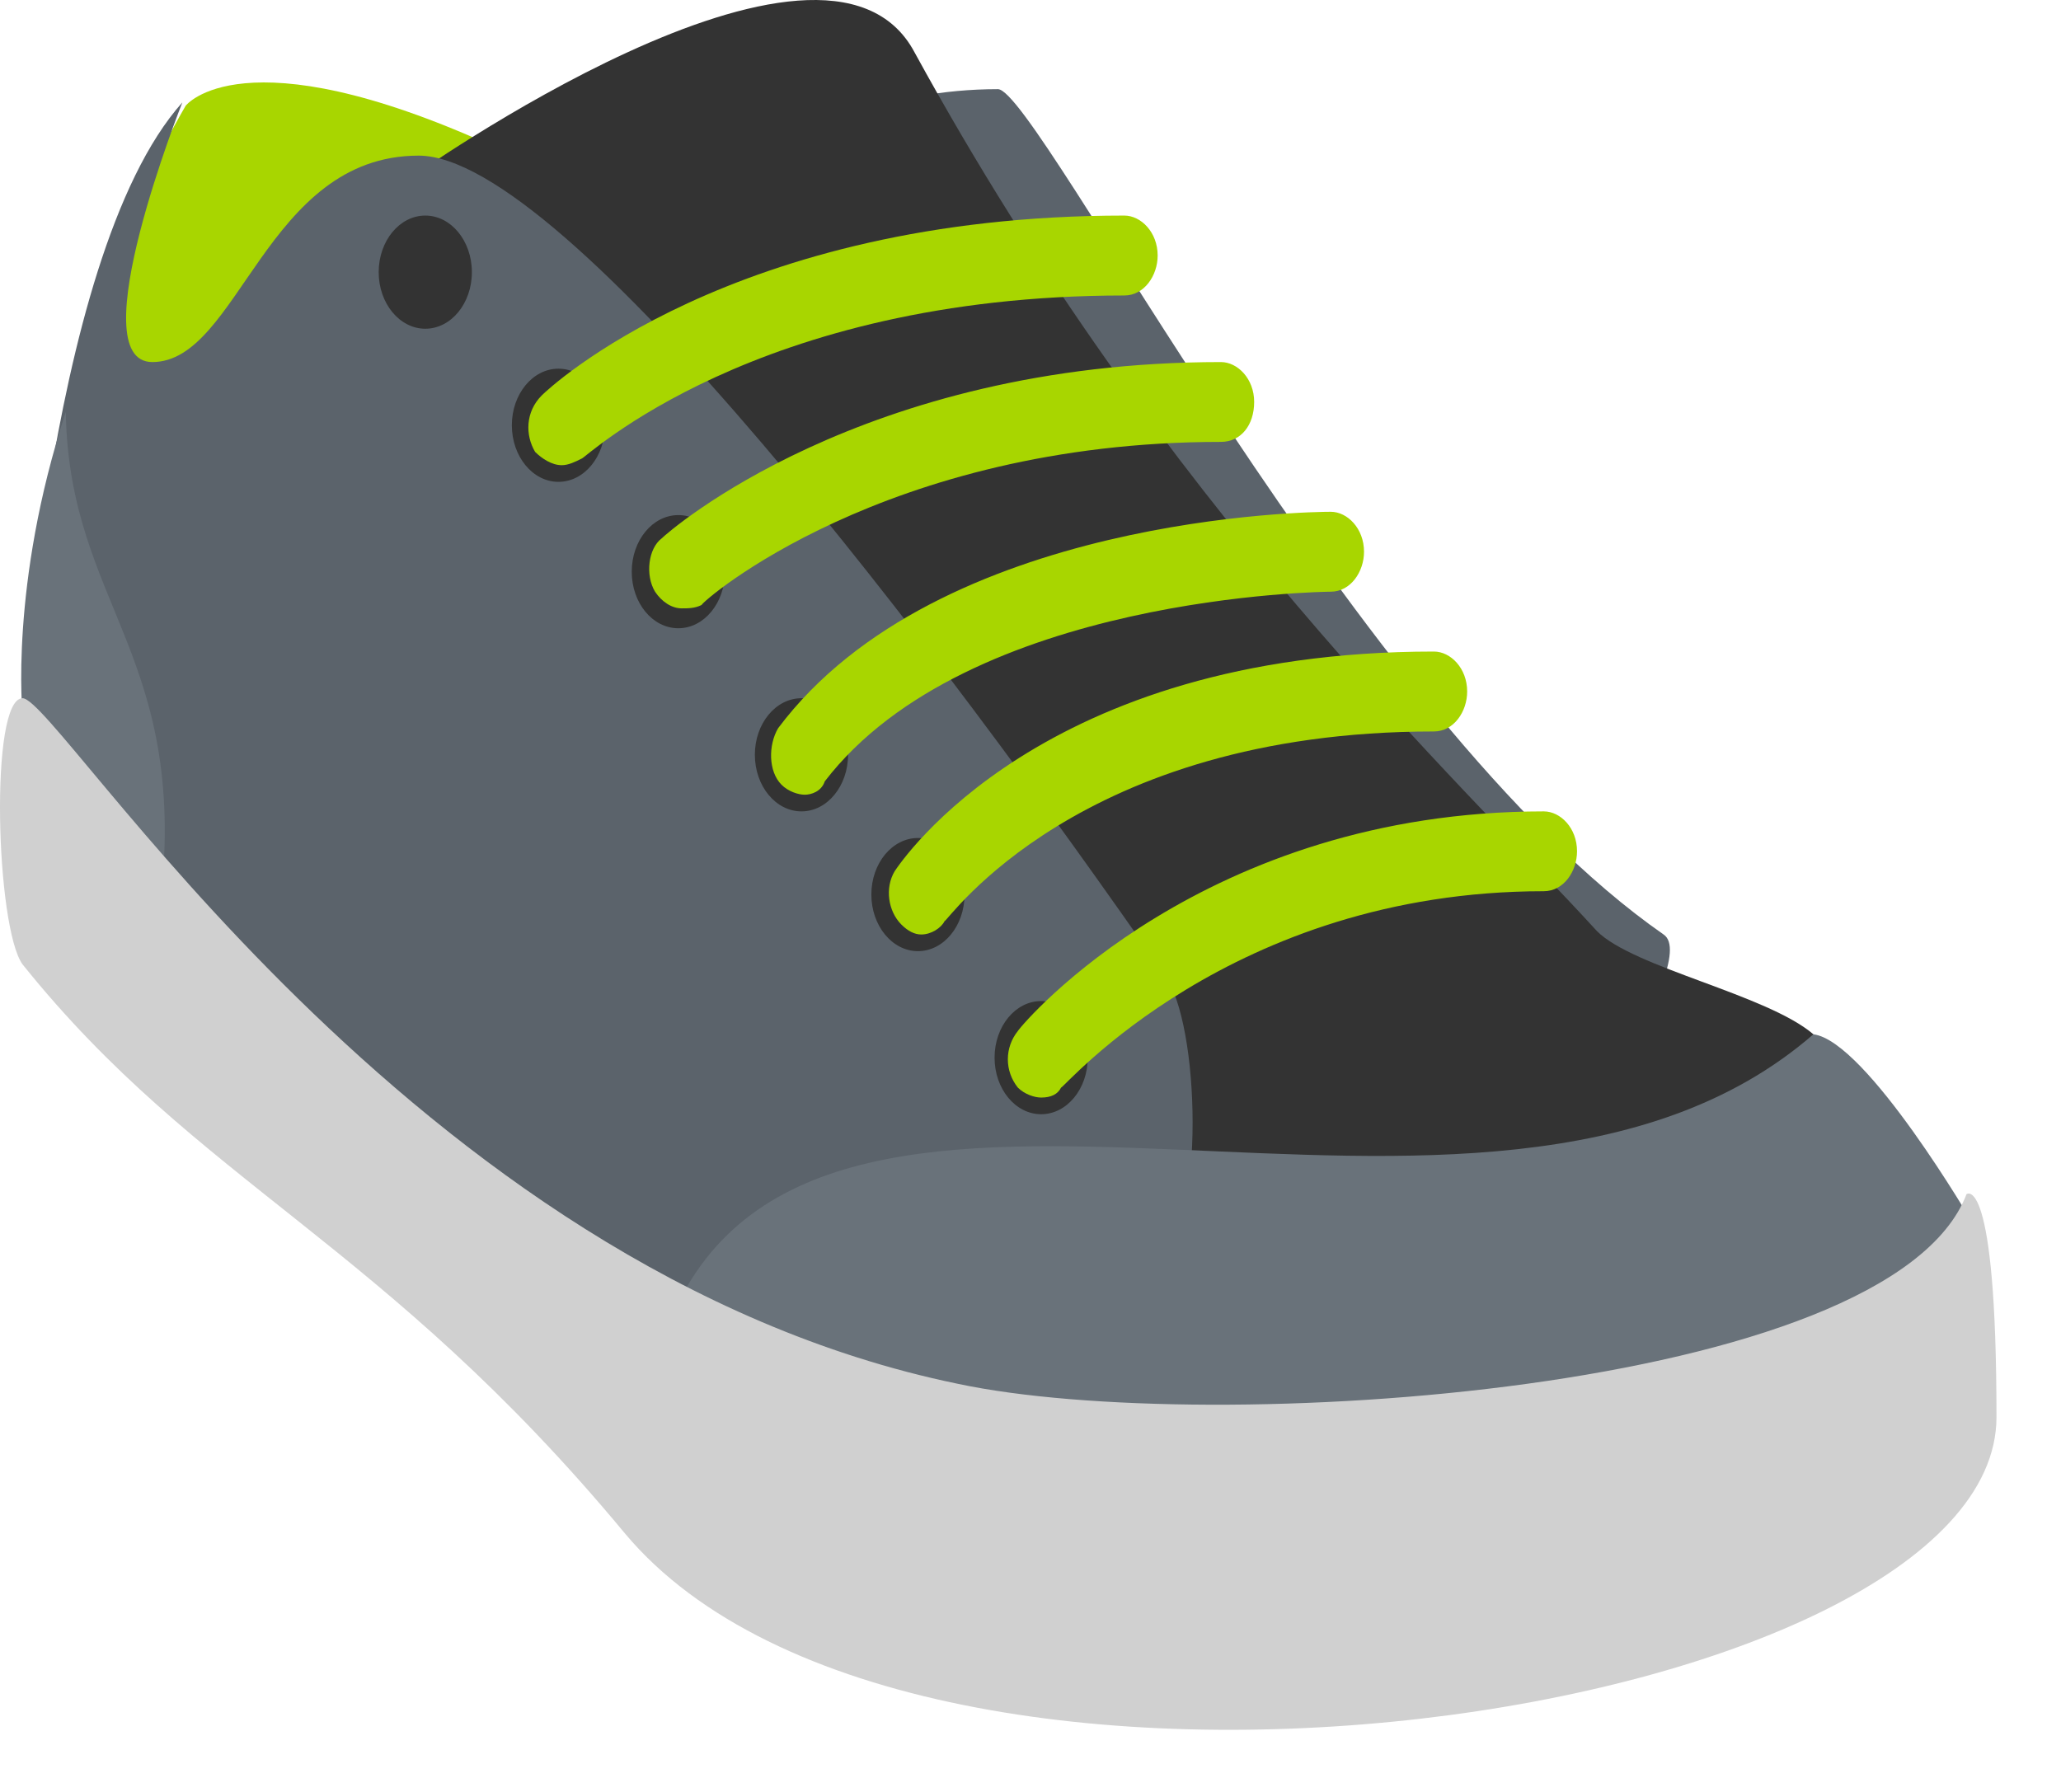 <svg width="23" height="20" viewBox="0 0 23 20" fill="none" xmlns="http://www.w3.org/2000/svg">
<path d="M2.072 1.18C2.072 1.18 2.703 0.363 5.489 1.626C7.681 2.629 1.626 5.489 1.032 4.301C0.66 3.595 2.072 1.18 2.072 1.18Z" fill="#A8D600"/>
<path d="M18.565 10.43C15.148 8.053 11.582 0.995 11.136 0.995C9.873 0.995 9.055 1.477 9.055 1.477L17.191 13.29C17.191 13.328 19.011 10.727 18.565 10.43Z" fill="#5B636B"/>
<path d="M20.237 11.544C19.717 11.099 18.231 10.802 17.822 10.393C16.262 8.684 12.993 5.675 10.207 0.586C9.204 -1.309 4.561 1.998 4.561 1.998L12.659 14.888C12.733 14.888 22.169 13.142 20.237 11.544Z" fill="#333333"/>
<path d="M12.956 14.07C13.439 13.662 13.402 11.433 12.993 10.876C10.467 7.235 6.307 1.737 4.672 1.737C2.963 1.737 2.666 4.041 1.7 4.041C0.883 4.041 2.035 1.143 2.035 1.143C0.474 2.889 0.214 8.461 0.214 8.461C0.214 8.461 6.827 19.345 12.956 14.07Z" fill="#5B636B"/>
<path d="M0.252 7.978C0.252 7.978 0.103 6.53 0.734 4.598C0.772 6.79 2.146 7.31 1.775 10.207L0.252 7.978ZM7.495 14.702C9.204 10.727 16.559 14.739 20.237 11.544C20.831 11.619 22.02 13.662 22.02 13.662C22.02 13.662 20.683 19.011 7.495 14.702Z" fill="#69727A"/>
<path d="M0.252 7.793C-0.12 7.793 -0.046 10.356 0.252 10.764C2.22 13.216 4.263 13.848 6.975 17.116C10.244 21.017 22.28 19.16 22.28 15.816C22.28 13.068 21.946 13.328 21.946 13.328C21.091 15.556 13.476 16.039 10.69 15.445C4.561 14.182 0.66 7.793 0.252 7.793Z" fill="#D0D0D0"/>
<path d="M4.746 3.669C5.034 3.669 5.266 3.386 5.266 3.038C5.266 2.689 5.034 2.406 4.746 2.406C4.459 2.406 4.226 2.689 4.226 3.038C4.226 3.386 4.459 3.669 4.746 3.669Z" fill="#333333"/>
<path d="M6.232 5.378C6.52 5.378 6.752 5.095 6.752 4.746C6.752 4.398 6.52 4.115 6.232 4.115C5.945 4.115 5.712 4.398 5.712 4.746C5.712 5.095 5.945 5.378 6.232 5.378Z" fill="#333333"/>
<path d="M7.57 7.012C7.857 7.012 8.09 6.73 8.09 6.381C8.09 6.032 7.857 5.749 7.57 5.749C7.282 5.749 7.05 6.032 7.05 6.381C7.05 6.73 7.282 7.012 7.57 7.012Z" fill="#333333"/>
<path d="M8.944 9.056C9.231 9.056 9.464 8.773 9.464 8.424C9.464 8.075 9.231 7.793 8.944 7.793C8.657 7.793 8.424 8.075 8.424 8.424C8.424 8.773 8.657 9.056 8.944 9.056Z" fill="#333333"/>
<path d="M10.244 10.616C10.531 10.616 10.764 10.333 10.764 9.984C10.764 9.635 10.531 9.353 10.244 9.353C9.957 9.353 9.724 9.635 9.724 9.984C9.724 10.333 9.957 10.616 10.244 10.616Z" fill="#333333"/>
<path d="M11.619 12.436C11.906 12.436 12.139 12.153 12.139 11.805C12.139 11.456 11.906 11.173 11.619 11.173C11.331 11.173 11.099 11.456 11.099 11.805C11.099 12.153 11.331 12.436 11.619 12.436Z" fill="#333333"/>
<path d="M11.619 12.25C11.544 12.25 11.433 12.213 11.359 12.139C11.21 11.953 11.21 11.693 11.359 11.507C11.433 11.396 13.439 9.056 17.228 9.056C17.414 9.056 17.599 9.241 17.599 9.501C17.599 9.724 17.451 9.947 17.228 9.947C13.736 9.947 11.879 12.139 11.841 12.139C11.804 12.213 11.73 12.25 11.619 12.25ZM10.281 10.43C10.207 10.43 10.133 10.393 10.059 10.319C9.91 10.17 9.873 9.91 9.984 9.724C10.059 9.613 11.619 7.272 16.002 7.272C16.188 7.272 16.373 7.458 16.373 7.718C16.373 7.941 16.225 8.164 16.002 8.164C12.027 8.164 10.579 10.281 10.541 10.281C10.504 10.356 10.393 10.43 10.281 10.43ZM8.981 8.87C8.907 8.87 8.795 8.833 8.721 8.758C8.573 8.61 8.573 8.313 8.684 8.127C10.467 5.749 14.665 5.712 14.851 5.712C15.036 5.712 15.222 5.898 15.222 6.158C15.222 6.381 15.073 6.604 14.851 6.604C14.813 6.604 10.801 6.641 9.204 8.721C9.167 8.833 9.055 8.87 8.981 8.87ZM7.607 6.79C7.495 6.79 7.384 6.715 7.31 6.604C7.198 6.418 7.235 6.121 7.384 6.009C7.458 5.935 9.613 4.041 13.625 4.041C13.81 4.041 13.996 4.226 13.996 4.486C13.996 4.746 13.848 4.932 13.625 4.932C9.873 4.932 7.83 6.715 7.83 6.752C7.755 6.79 7.681 6.79 7.607 6.79ZM6.269 5.192C6.158 5.192 6.047 5.118 5.972 5.044C5.861 4.858 5.861 4.598 6.047 4.412C6.121 4.338 8.164 2.406 12.547 2.406C12.733 2.406 12.919 2.592 12.919 2.852C12.919 3.075 12.77 3.298 12.547 3.298C8.424 3.298 6.529 5.118 6.492 5.118C6.418 5.155 6.344 5.192 6.269 5.192Z" fill="#A8D600"/>
</svg>
